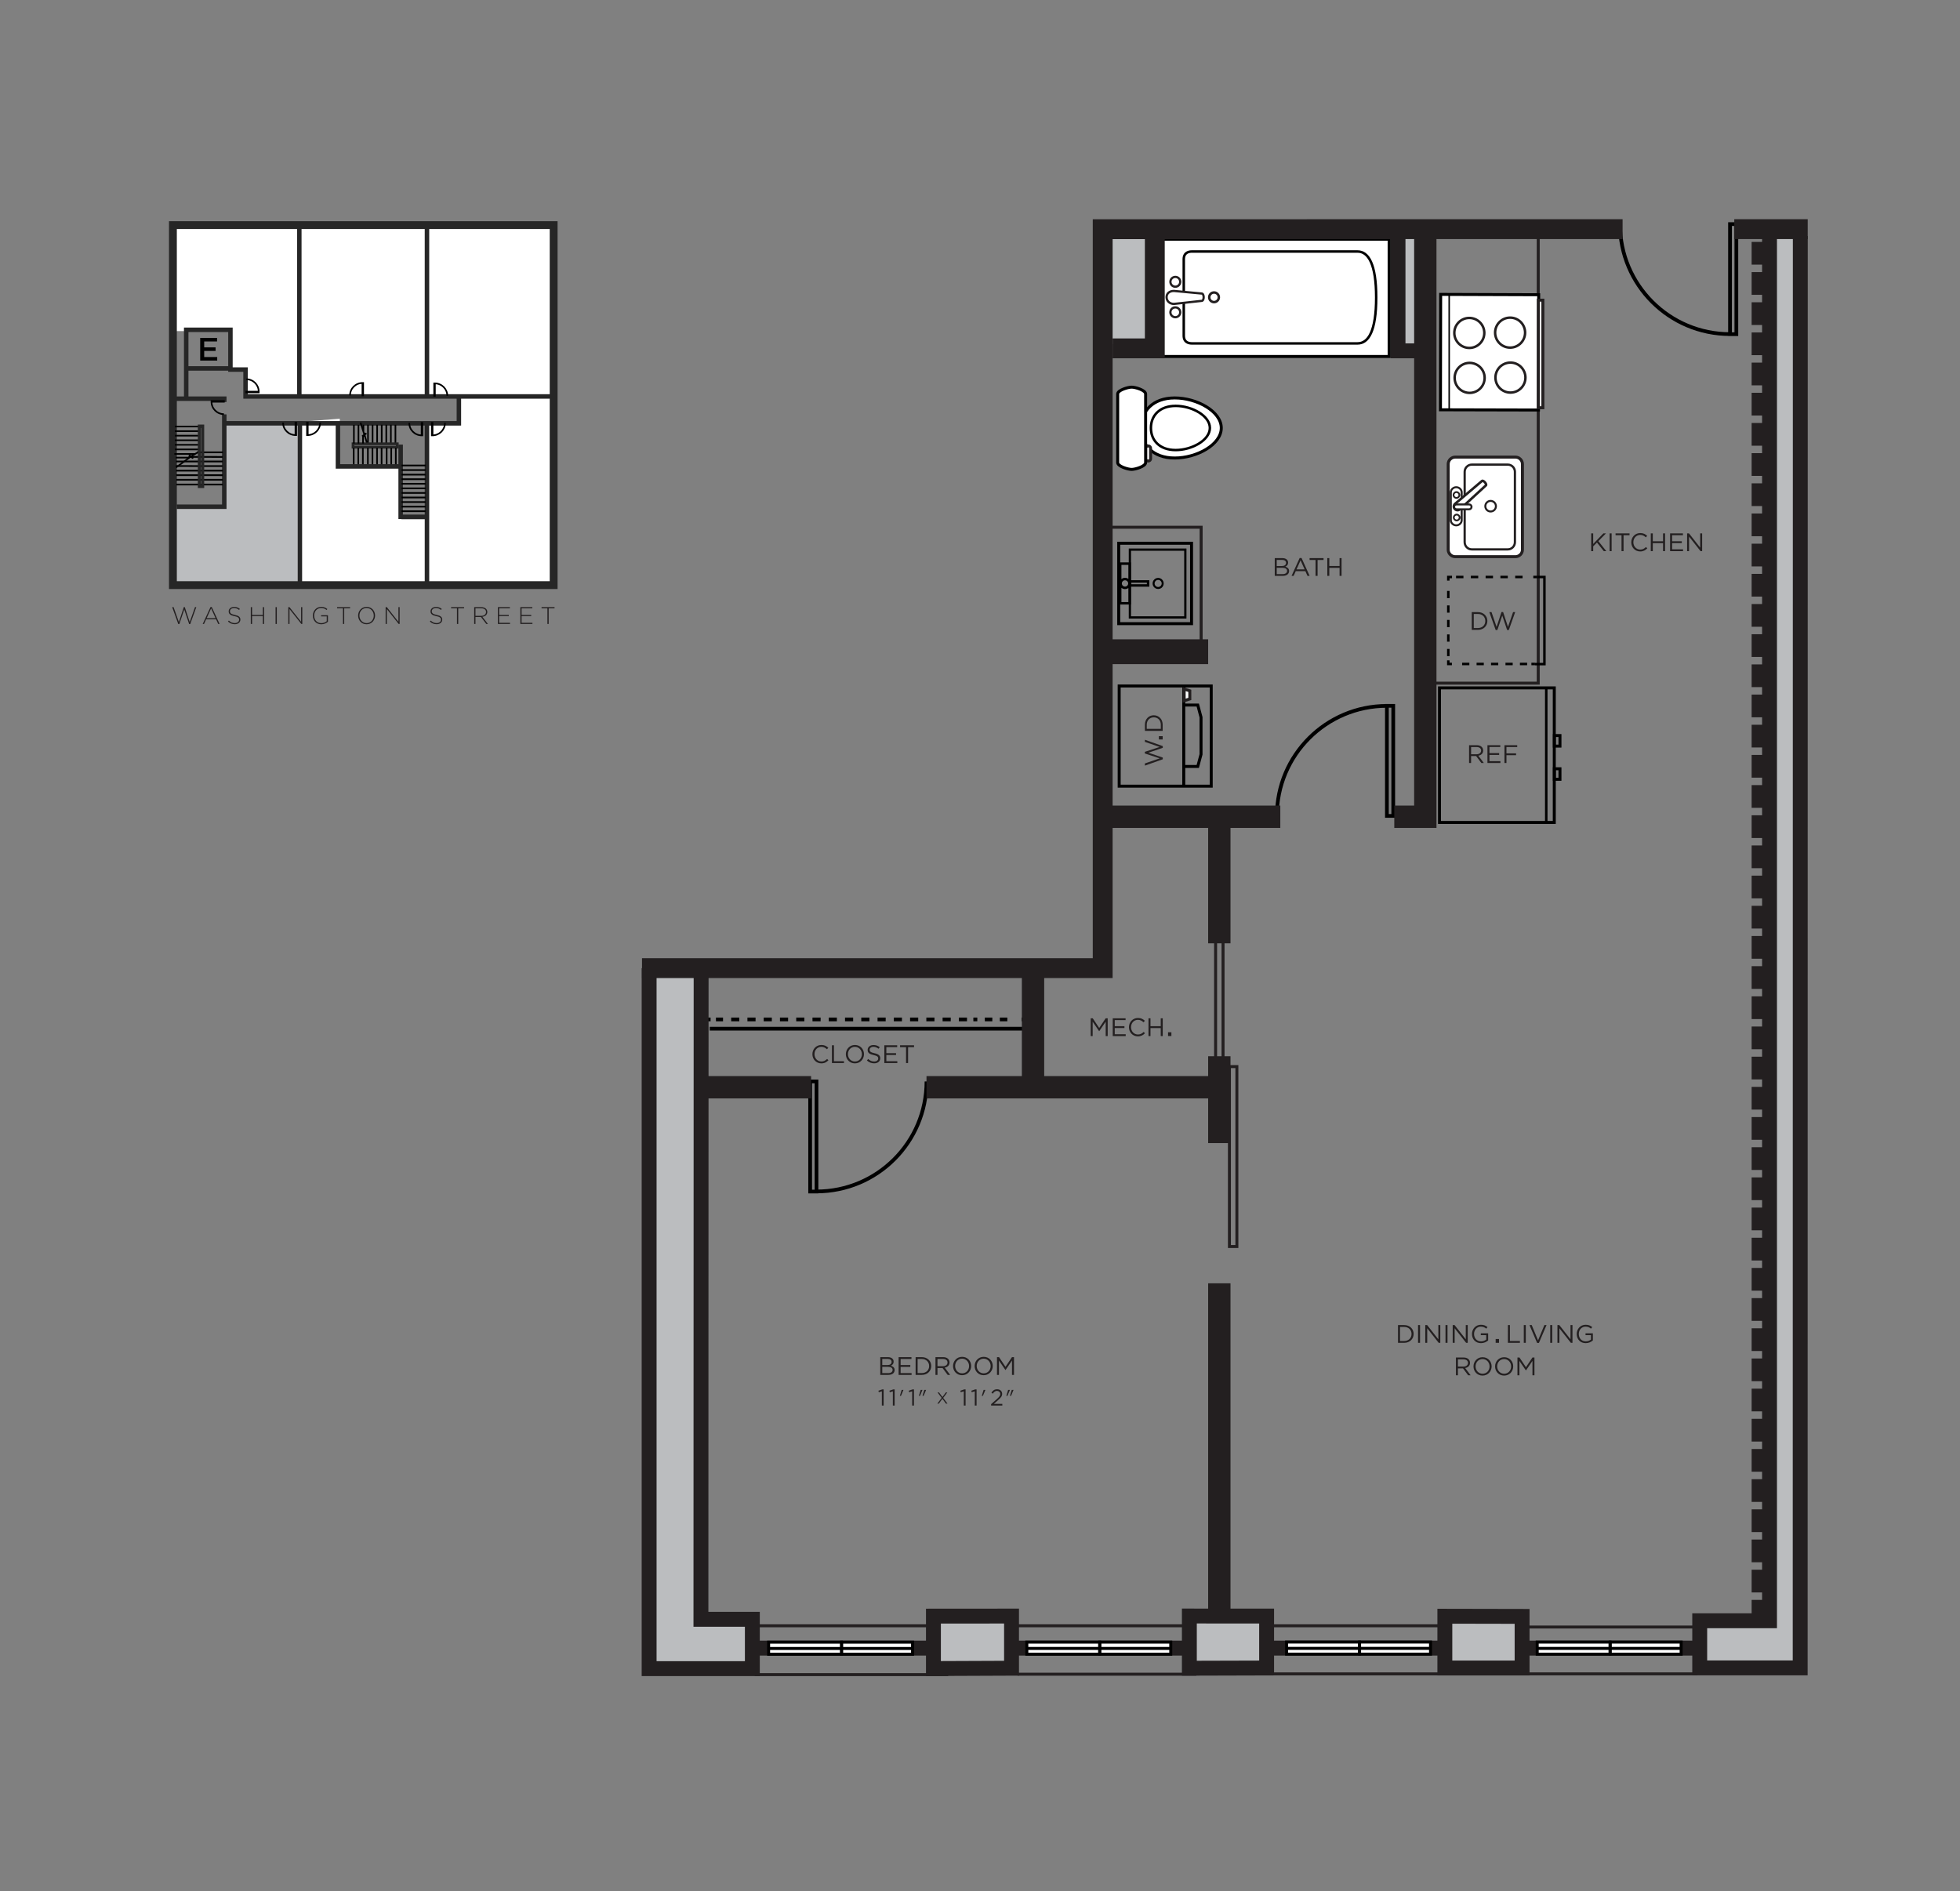 <?xml version="1.0" encoding="utf-8"?>
<!-- Generator: Adobe Illustrator 15.0.0, SVG Export Plug-In . SVG Version: 6.00 Build 0)  -->
<!DOCTYPE svg PUBLIC "-//W3C//DTD SVG 1.1//EN" "http://www.w3.org/Graphics/SVG/1.1/DTD/svg11.dtd">
<svg version="1.1" id="Layer_1" xmlns="http://www.w3.org/2000/svg" xmlns:xlink="http://www.w3.org/1999/xlink" x="0px" y="0px"
	 width="513.359px" height="495.36px" viewBox="0 0 513.359 495.36" enable-background="new 0 0 513.359 495.36"
	 xml:space="preserve">
<rect x="0" y="0" width="513.359" height="495.36" fill="#808080" stroke="none"/>
<rect x="78.797" y="59.522" fill="#FFFFFF" width="33.149" height="44.2"/>
<rect x="111.947" y="59.522" fill="#FFFFFF" width="33.15" height="44.2"/>
<polygon fill="#FFFFFF" points="144.247,111.373 144.247,103.723 120.447,103.723 120.447,111.373 111.947,111.373 111.947,153.022 
	145.097,153.022 145.097,111.373 "/>
<polygon fill="#BBBDBF" points="78.797,110.522 58.397,110.522 58.397,132.623 45.647,132.623 45.647,153.022 78.797,153.022 "/>
<polygon fill="#FFFFFF" points="77.947,110.522 77.947,153.022 111.947,153.022 111.947,136.022 105.147,136.022 105.147,122.423 
	88.998,122.423 88.998,109.673 "/>
<polygon fill="#FFFFFF" points="45.647,58.673 77.947,58.673 77.947,103.723 64.347,103.723 64.347,96.923 60.097,96.923 
	60.097,86.723 49.047,86.723 45.647,86.723 "/>
<g>
	<g>
		<defs>
			<rect id="SVGID_1_" x="-55.039" y="57.412" width="528.521" height="656.686"/>
		</defs>
		<clipPath id="SVGID_2_">
			<use xlink:href="#SVGID_1_"  overflow="visible"/>
		</clipPath>
		<polygon clip-path="url(#SVGID_2_)" fill="none" stroke="#262626" stroke-width="2.053" stroke-miterlimit="10" points="
			145.01,153.254 45.289,153.254 45.289,58.958 78.578,58.958 145.01,58.958 		"/>
	</g>
</g>
<path fill="none" stroke="#262626" stroke-width="1.173" stroke-miterlimit="10" d="M58.745,110.873h61.445v-7.332 M49.065,96.5
	h11.292 M48.771,104.42h9.974v0.879 M58.745,108.526v24.197H46.279 M45.399,104.42h3.372V86.383h11.586v10.416h3.959v7.035h81.099
	 M78.542,153.547V110.53 M111.832,153.547V110.53 M111.832,103.247V59.619 M78.396,103.247V59.619"/>
<g>
	<g>
		<defs>
			<rect id="SVGID_3_" x="-55.039" y="57.412" width="528.521" height="656.686"/>
		</defs>
		<clipPath id="SVGID_4_">
			<use xlink:href="#SVGID_3_"  overflow="visible"/>
		</clipPath>
		<path clip-path="url(#SVGID_4_)" fill="none" stroke="#000000" stroke-width="0.425" d="M55.396,105.223
			c0,1.795,1.455,3.251,3.25,3.251 M55.394,105.223h3.252v-0.188h-3.252V105.223z M110.438,114.028c-1.795,0-3.25-1.455-3.25-3.251
			 M110.626,114.03h-0.188v-3.253h0.188V114.03z M77.39,113.952c-1.796,0-3.251-1.454-3.251-3.25 M77.577,113.955h-0.188v-3.253
			h0.188V113.955z M113.292,114.025c1.795,0,3.252-1.455,3.252-3.251 M113.106,114.028h0.187v-3.253h-0.187V114.028z
			 M80.604,113.952c1.794,0,3.25-1.454,3.25-3.25 M80.416,113.955h0.188v-3.253h-0.188V113.955z M113.905,100.423
			c1.797,0,3.253,1.456,3.253,3.252 M113.719,100.421h0.187v3.253h-0.187V100.421z M94.931,100.314
			c-1.795,0-3.251,1.455-3.251,3.251 M95.118,100.312H94.93v3.253h0.188V100.312z M67.763,102.58c0-1.795-1.455-3.251-3.251-3.251
			 M67.766,102.58h-3.254v0.187h3.254V102.58z"/>
	</g>
</g>
<path fill="none" stroke="#000000" stroke-width="0.452" d="M49.354,119.671l8.957,0.004 M46.097,120.87l12.214,0.003
	 M46.078,122.067l12.205,0.009 M46.121,123.265l12.23,0.006 M46.161,124.462l12.19,0.003 M46.161,125.66l12.19,0.006
	 M46.182,126.913l12.17-0.002"/>
<path fill="none" stroke="#000000" stroke-width="0.425" d="M46.125,122.423l3.666-2.693l-0.189-0.557l0.924,0.877l-0.26-0.64
	l1.769-1.07 M45.792,111.716h6.378 M45.792,112.914h6.378 M45.792,114.111h6.378 M45.792,115.309h6.378 M45.792,116.507h6.378
	 M45.792,117.704h6.315 M45.669,118.902h5.474 M46.024,119.855h3.555"/>
<line fill="none" stroke="#000000" stroke-width="0.452" x1="51.604" y1="118.474" x2="58.366" y2="118.474"/>
<path fill="none" stroke="#000000" stroke-width="0.425" d="M94.429,110.717l0.929,2.883l0.587-0.048l-1.075,0.684l0.684-0.098
	l0.611,2.127 M103.57,111.254v4.986 M102.373,111.254v4.986 M101.175,111.254v4.986 M99.978,111.254v4.986 M98.779,111.254v4.889
	 M97.583,111.254v4.889 M96.385,111.254v4.889 M95.187,111.254v1.655"/>
<path fill="#FFFFFF" d="M92.62,116.974h11.292v-0.586H92.62V116.974z M104.206,117.267H92.327v-1.173h11.879V117.267z"/>
<path fill="none" stroke="#262626" stroke-width="0.425" d="M92.62,116.974h11.292v-0.586H92.62V116.974z M104.206,117.267H92.327
	v-1.173h11.879V117.267z"/>
<path fill="#FFFFFF" d="M52.356,127.18h0.588v-15.332h-0.588V127.18z M52.064,111.45h1.172v16.128h-1.172V111.45z"/>
<path fill="none" stroke="#262626" stroke-width="0.495" d="M52.356,127.18h0.588v-15.332h-0.588V127.18z M52.064,111.45h1.172
	v16.128h-1.172V111.45z"/>
<path fill="none" stroke="#000000" stroke-width="0.425" d="M95.085,114.236v1.931 M93.888,111.279v4.888 M92.69,111.279v4.888
	 M95.037,117.319v4.888 M93.839,117.319v4.888 M92.642,117.319v4.888 M103.668,117.294v4.987 M102.471,117.294v4.987
	 M101.273,117.294v4.987 M99.95,117.294v4.987 M98.752,117.294v4.889 M97.554,117.294v4.889 M96.357,117.294v4.889"/>
<path fill="none" stroke="#262626" stroke-width="1.173" stroke-miterlimit="10" d="M104.939,116.446v6.452 M88.514,110.873v11.292
	h16.425v13.199h6.746"/>
<path fill="none" stroke="#000000" stroke-width="0.442" d="M105.181,121.921h6.295 M105.181,123.118h6.295 M105.181,124.316h6.295
	 M105.181,125.514h6.295 M105.181,126.711h6.295 M105.181,127.909h6.295 M105.181,129.107h6.295 M105.181,130.304h6.295
	 M105.181,131.502h6.295 M105.181,132.699h6.295 M105.181,133.897h6.295"/>
<g>
	<path d="M56.848,89.43h-3.365v1.547h2.983v0.935h-2.983v1.598h3.408v0.935h-4.453v-5.949h4.411L56.848,89.43L56.848,89.43z"/>
</g>
<g>
	<g>
		<defs>
			<rect id="SVGID_5_" x="-55.039" y="57.412" width="528.521" height="656.686"/>
		</defs>
		<clipPath id="SVGID_6_">
			<use xlink:href="#SVGID_5_"  overflow="visible"/>
		</clipPath>
	</g>
	<g>
		<defs>
			<rect id="SVGID_7_" x="-55.039" y="57.412" width="528.521" height="656.686"/>
		</defs>
		<clipPath id="SVGID_8_">
			<use xlink:href="#SVGID_7_"  overflow="visible"/>
		</clipPath>
		<path clip-path="url(#SVGID_8_)" fill="#231F20" d="M445.308,143.43l-2.934-3.731h-0.49v4.655h0.512v-3.817l3.006,3.817h0.419
			v-4.655h-0.513V143.43z M440.792,139.699h-3.364v4.655h3.396v-0.479h-2.872v-1.629h2.54v-0.479h-2.54v-1.589h2.839
			L440.792,139.699L440.792,139.699z M435.585,142.259v2.095h0.525v-4.655h-0.525v2.068h-2.687v-2.068h-0.526v4.655h0.526v-2.095
			H435.585z M431.455,143.616l-0.346-0.339c-0.446,0.425-0.865,0.671-1.503,0.671c-1.023,0-1.802-0.844-1.802-1.928
			s0.771-1.915,1.802-1.915c0.632,0,1.071,0.266,1.463,0.638l0.359-0.386c-0.465-0.438-0.973-0.738-1.815-0.738
			c-1.37,0-2.354,1.084-2.354,2.414c0,1.344,0.989,2.401,2.334,2.401C430.438,144.434,430.971,144.108,431.455,143.616
			 M425.239,140.185h1.562v-0.486h-3.657v0.486h1.562v4.169h0.532L425.239,140.185L425.239,140.185z M421.589,144.354h0.523v-4.655
			h-0.523V144.354z M418.643,141.734l1.995-2.035h-0.679l-2.675,2.78v-2.78h-0.523v4.655h0.523v-1.25l0.991-1.004l1.789,2.254h0.658
			L418.643,141.734z"/>
	</g>
	<g>
		<defs>
			<rect id="SVGID_9_" x="-55.039" y="57.412" width="528.521" height="656.686"/>
		</defs>
		<clipPath id="SVGID_10_">
			<use xlink:href="#SVGID_9_"  overflow="visible"/>
		</clipPath>
		<path clip-path="url(#SVGID_10_)" fill="#231F20" d="M401.377,356.444v3.77h0.524v-4.654h-0.531l-1.695,2.541l-1.696-2.541h-0.532
			v4.654h0.514v-3.764l1.694,2.486h0.027L401.377,356.444z M395.791,357.893c0,1.064-0.76,1.916-1.822,1.916
			c-1.064,0-1.835-0.863-1.835-1.93c0-1.062,0.758-1.914,1.822-1.914C395.02,355.965,395.791,356.829,395.791,357.893
			 M396.337,357.879c0-1.289-0.951-2.398-2.368-2.398c-1.416,0-2.38,1.123-2.38,2.412c0,1.291,0.951,2.4,2.367,2.4
			C395.373,360.293,396.337,359.17,396.337,357.879 M390.139,357.893c0,1.064-0.758,1.916-1.822,1.916
			c-1.062,0-1.835-0.863-1.835-1.93c0-1.062,0.759-1.914,1.822-1.914S390.139,356.829,390.139,357.893 M390.684,357.879
			c0-1.289-0.951-2.398-2.367-2.398s-2.381,1.123-2.381,2.412c0,1.291,0.951,2.4,2.368,2.4
			C389.72,360.293,390.684,359.17,390.684,357.879 M384.486,356.969c0,0.605-0.499,0.965-1.195,0.965h-1.432v-1.891h1.438
			C384.048,356.043,384.486,356.391,384.486,356.969 M385.185,360.213l-1.43-1.9c0.73-0.133,1.264-0.586,1.264-1.363
			c0-0.838-0.659-1.391-1.683-1.391h-2.001v4.654h0.523v-1.809h1.33l1.352,1.809H385.185L385.185,360.213z"/>
	</g>
	<g>
		<defs>
			<rect id="SVGID_11_" x="-55.039" y="57.412" width="528.521" height="656.686"/>
		</defs>
		<clipPath id="SVGID_12_">
			<use xlink:href="#SVGID_11_"  overflow="visible"/>
		</clipPath>
		<path clip-path="url(#SVGID_12_)" fill="#231F20" d="M417.203,351.083v-1.855h-1.923v0.473h1.417v1.158
			c-0.318,0.26-0.812,0.465-1.344,0.465c-1.13,0-1.842-0.824-1.842-1.941c0-1.045,0.737-1.916,1.769-1.916
			c0.659,0,1.06,0.219,1.417,0.533l0.34-0.4c-0.467-0.393-0.95-0.617-1.735-0.617c-1.396,0-2.334,1.131-2.334,2.412
			c0,1.34,0.903,2.402,2.367,2.402C416.118,351.793,416.771,351.467,417.203,351.083 M411.346,350.79l-2.934-3.73h-0.491v4.654
			h0.512v-3.814l3.006,3.814h0.419v-4.654h-0.512V350.79z M406.031,351.713h0.525v-4.654h-0.525V351.713z M402.84,351.069
			l-1.656-4.012h-0.585l2.002,4.689h0.465l2.002-4.689h-0.563L402.84,351.069z M399.109,351.713h0.525v-4.654h-0.525V351.713z
			 M394.946,351.713h3.146v-0.482h-2.62v-4.172h-0.525L394.946,351.713L394.946,351.713z M392.616,350.717h-0.874v0.996h0.874
			V350.717z M389.772,351.083v-1.855h-1.921v0.473h1.416v1.158c-0.319,0.26-0.811,0.465-1.343,0.465
			c-1.131,0-1.842-0.824-1.842-1.941c0-1.045,0.736-1.916,1.769-1.916c0.658,0,1.058,0.219,1.416,0.533l0.339-0.4
			c-0.465-0.393-0.951-0.617-1.734-0.617c-1.396,0-2.334,1.131-2.334,2.412c0,1.34,0.903,2.402,2.366,2.402
			C388.688,351.793,389.341,351.467,389.772,351.083 M383.915,350.79l-2.935-3.73h-0.492v4.654h0.514v-3.814l3.006,3.814h0.419
			v-4.654h-0.512V350.79L383.915,350.79z M378.602,351.713h0.525v-4.654h-0.525V351.713z M376.726,350.79l-2.932-3.73h-0.492v4.654
			h0.512v-3.814l3.005,3.814h0.419v-4.654h-0.512V350.79z M371.413,351.713h0.523v-4.654h-0.523V351.713z M369.711,349.393
			c0,1.037-0.752,1.838-1.931,1.838h-1.09v-3.686h1.09C368.959,347.545,369.711,348.356,369.711,349.393 M370.256,349.379
			c0-1.314-1.012-2.32-2.476-2.32h-1.614v4.654h1.614C369.244,351.713,370.256,350.698,370.256,349.379"/>
	</g>
	<g>
		<defs>
			<rect id="SVGID_13_" x="-55.039" y="57.412" width="528.521" height="656.686"/>
		</defs>
		<clipPath id="SVGID_14_">
			<use xlink:href="#SVGID_13_"  overflow="visible"/>
		</clipPath>
		<path clip-path="url(#SVGID_14_)" fill="#231F20" d="M265.464,364.042h-0.468l-0.476,1.547h0.296L265.464,364.042z
			 M264.519,364.042h-0.47l-0.471,1.547h0.293L264.519,364.042z M261.141,364.305c0.456,0,0.847,0.312,0.847,0.805
			c0,0.42-0.233,0.744-0.876,1.32l-1.523,1.344v0.365h2.935v-0.432h-2.227l1.122-0.996c0.737-0.643,1.062-1.02,1.062-1.639
			c0-0.689-0.54-1.193-1.303-1.193c-0.737,0-1.134,0.33-1.512,0.895l0.348,0.252C260.35,364.557,260.661,364.305,261.141,364.305
			 M258.093,364.042h-0.469l-0.473,1.547h0.293L258.093,364.042z M254.408,364.264l0.113,0.385l0.792-0.246v3.736h0.469v-4.229
			h-0.349L254.408,364.264z M251.528,364.264l0.114,0.385l0.792-0.246v3.736h0.468v-4.229h-0.349L251.528,364.264z M248.167,367.639
			l-1.129-1.504l1.087-1.436h-0.387l-0.896,1.201l-0.902-1.201h-0.391l1.088,1.439l-1.13,1.5h0.382l0.941-1.266l0.94,1.266H248.167
			L248.167,367.639z M242.561,364.042h-0.47l-0.475,1.547h0.296L242.561,364.042z M241.613,364.042h-0.468l-0.473,1.547h0.293
			L241.613,364.042z M238.008,364.264l0.114,0.385l0.792-0.246v3.736h0.468v-4.229h-0.348L238.008,364.264z M236.634,364.042h-0.468
			l-0.473,1.547h0.293L236.634,364.042z M232.95,364.264l0.113,0.385l0.792-0.246v3.736h0.469v-4.229h-0.349L232.95,364.264z
			 M230.07,364.264l0.114,0.385l0.792-0.246v3.736h0.468v-4.229h-0.349L230.07,364.264z"/>
	</g>
	<g>
		<defs>
			<rect id="SVGID_15_" x="-55.039" y="57.412" width="528.521" height="656.686"/>
		</defs>
		<clipPath id="SVGID_16_">
			<use xlink:href="#SVGID_15_"  overflow="visible"/>
		</clipPath>
		<path clip-path="url(#SVGID_16_)" fill="#231F20" d="M265.061,356.344v3.771h0.524v-4.656h-0.532L263.358,358l-1.694-2.541h-0.532
			v4.656h0.513v-3.766l1.695,2.486h0.025L265.061,356.344z M259.475,357.793c0,1.064-0.759,1.914-1.822,1.914
			s-1.836-0.863-1.836-1.928s0.76-1.914,1.822-1.914C258.703,355.866,259.475,356.729,259.475,357.793 M260.02,357.78
			c0-1.289-0.951-2.4-2.367-2.4c-1.417,0-2.381,1.123-2.381,2.414c0,1.289,0.95,2.4,2.367,2.4
			C259.055,360.194,260.02,359.071,260.02,357.78 M253.822,357.793c0,1.064-0.758,1.914-1.821,1.914s-1.836-0.863-1.836-1.928
			s0.758-1.914,1.821-1.914C253.05,355.866,253.822,356.729,253.822,357.793 M254.367,357.78c0-1.289-0.951-2.4-2.367-2.4
			c-1.417,0-2.381,1.123-2.381,2.414c0,1.289,0.95,2.4,2.366,2.4C253.403,360.194,254.367,359.071,254.367,357.78 M248.169,356.87
			c0,0.604-0.499,0.963-1.197,0.963h-1.43v-1.889h1.438C247.73,355.944,248.169,356.29,248.169,356.87 M248.867,360.114l-1.43-1.902
			c0.73-0.133,1.264-0.584,1.264-1.361c0-0.838-0.658-1.391-1.683-1.391h-2.002v4.654h0.524v-1.809h1.331l1.349,1.809H248.867z
			 M243.361,357.793c0,1.037-0.751,1.836-1.928,1.836h-1.092v-3.686h1.092C242.61,355.944,243.361,356.756,243.361,357.793
			 M243.907,357.78c0-1.316-1.012-2.32-2.475-2.32h-1.616v4.654h1.616C242.896,360.114,243.907,359.098,243.907,357.78
			 M238.727,355.459h-3.365v4.654h3.398v-0.479h-2.873v-1.631h2.54v-0.479h-2.54v-1.588h2.84V355.459L238.727,355.459z
			 M232.643,359.643h-1.562v-1.645h1.47c0.812,0,1.237,0.293,1.237,0.807C233.786,359.329,233.347,359.643,232.643,359.643
			 M232.456,357.534h-1.377v-1.604h1.416c0.665,0,1.03,0.301,1.03,0.766C233.526,357.249,233.087,357.534,232.456,357.534
			 M232.542,355.459h-1.981v4.654h2.067c1.019,0,1.689-0.473,1.689-1.277c0-0.645-0.445-0.963-0.998-1.129
			c0.366-0.16,0.738-0.473,0.738-1.084C234.059,355.911,233.46,355.459,232.542,355.459"/>
	</g>
	<g>
		<defs>
			<rect id="SVGID_17_" x="-55.039" y="57.412" width="528.521" height="656.686"/>
		</defs>
		<clipPath id="SVGID_18_">
			<use xlink:href="#SVGID_17_"  overflow="visible"/>
		</clipPath>
		<path clip-path="url(#SVGID_18_)" fill="#231F20" d="M350.857,148.739v2.095h0.524v-4.655h-0.524v2.068h-2.688v-2.068h-0.524
			v4.655h0.524v-2.095H350.857z M345.098,146.664h1.563v-0.485h-3.658v0.485h1.562v4.17h0.531L345.098,146.664L345.098,146.664z
			 M341.701,149.132h-2.122l1.063-2.374L341.701,149.132z M340.896,146.146h-0.492l-2.122,4.688h0.539l0.553-1.23h2.533l0.546,1.23
			h0.564L340.896,146.146z M335.962,150.362H334.4v-1.643h1.471c0.811,0,1.236,0.293,1.236,0.805
			C337.106,150.049,336.667,150.362,335.962,150.362 M335.776,148.254h-1.377v-1.603h1.416c0.665,0,1.03,0.299,1.03,0.765
			C336.846,147.968,336.407,148.254,335.776,148.254 M335.862,146.179h-1.981v4.655h2.067c1.019,0,1.689-0.472,1.689-1.277
			c0-0.645-0.445-0.964-0.997-1.13c0.365-0.16,0.737-0.472,0.737-1.084C337.378,146.631,336.78,146.179,335.862,146.179"/>
	</g>
	<g>
		<defs>
			<rect id="SVGID_19_" x="-55.039" y="57.412" width="528.521" height="656.686"/>
		</defs>
		<clipPath id="SVGID_20_">
			<use xlink:href="#SVGID_19_"  overflow="visible"/>
		</clipPath>
		<path clip-path="url(#SVGID_20_)" fill="#231F20" d="M302.203,187.886c1.038,0,1.836,0.752,1.836,1.929v1.091h-3.685v-1.091
			C300.355,188.638,301.166,187.886,302.203,187.886 M302.19,187.341c-1.316,0-2.32,1.011-2.32,2.474v1.616h4.654v-1.616
			C304.524,188.352,303.507,187.341,302.19,187.341 M304.524,192.811h-0.997v0.874h0.997V192.811z M303.746,198.627l-3.877,1.33
			v0.572l4.688-1.663v-0.439l-3.776-1.283l3.776-1.277v-0.445l-4.688-1.663v0.552l3.877,1.33l-3.891,1.277v0.432L303.746,198.627z"
			/>
	</g>
	<g>
		<defs>
			<rect id="SVGID_21_" x="-55.039" y="57.412" width="528.521" height="656.686"/>
		</defs>
		<clipPath id="SVGID_22_">
			<use xlink:href="#SVGID_21_"  overflow="visible"/>
		</clipPath>
		<path clip-path="url(#SVGID_22_)" fill="#231F20" d="M397.389,195.179h-3.345v4.655h0.523v-2.028h2.521v-0.479h-2.521v-1.662h2.82
			L397.389,195.179L397.389,195.179z M392.953,195.179h-3.364v4.655h3.396v-0.479h-2.873v-1.629h2.54v-0.479h-2.54v-1.589h2.841
			V195.179z M387.933,196.589c0,0.605-0.499,0.964-1.197,0.964h-1.43v-1.888h1.438C387.494,195.665,387.933,196.01,387.933,196.589
			 M388.631,199.834l-1.43-1.902c0.73-0.133,1.264-0.585,1.264-1.363c0-0.838-0.659-1.39-1.684-1.39h-2.002v4.655h0.525v-1.809h1.33
			l1.35,1.809H388.631z"/>
	</g>
	<g>
		<defs>
			<rect id="SVGID_23_" x="-55.039" y="57.412" width="528.521" height="656.686"/>
		</defs>
		<clipPath id="SVGID_24_">
			<use xlink:href="#SVGID_23_"  overflow="visible"/>
		</clipPath>
		<path clip-path="url(#SVGID_24_)" fill="#231F20" d="M391.985,164.2l-1.33-3.877h-0.571l1.662,4.688h0.438l1.283-3.777
			l1.276,3.777h0.445l1.662-4.688H396.3l-1.329,3.877l-1.276-3.89h-0.433L391.985,164.2z M389.025,162.657
			c0,1.038-0.752,1.836-1.929,1.836h-1.091v-3.684h1.091C388.273,160.809,389.025,161.62,389.025,162.657 M389.57,162.644
			c0-1.317-1.011-2.321-2.474-2.321h-1.616v4.655h1.616C388.56,164.978,389.57,163.96,389.57,162.644"/>
	</g>
	<g>
		<defs>
			<rect id="SVGID_25_" x="-55.039" y="57.412" width="528.521" height="656.686"/>
		</defs>
		<clipPath id="SVGID_26_">
			<use xlink:href="#SVGID_25_"  overflow="visible"/>
		</clipPath>
		<path clip-path="url(#SVGID_26_)" fill="#231F20" d="M237.843,274.265h1.562v-0.485h-3.657v0.485h1.562v4.169h0.532
			L237.843,274.265L237.843,274.265z M234.99,273.779h-3.365v4.654h3.398v-0.479h-2.873v-1.629h2.54v-0.479h-2.54v-1.59h2.84
			V273.779z M227.775,274.943c0-0.427,0.387-0.758,0.99-0.758c0.479,0,0.911,0.151,1.344,0.505l0.307-0.404
			c-0.473-0.379-0.957-0.572-1.637-0.572c-0.885,0-1.528,0.531-1.528,1.275c0,0.771,0.492,1.118,1.562,1.35
			c0.978,0.207,1.21,0.453,1.21,0.894c0,0.472-0.412,0.798-1.038,0.798c-0.646,0-1.109-0.221-1.597-0.658l-0.324,0.385
			c0.559,0.5,1.162,0.746,1.9,0.746c0.925,0,1.59-0.52,1.59-1.324c0-0.719-0.479-1.098-1.516-1.322
			C228.015,275.635,227.775,275.388,227.775,274.943 M225.746,276.113c0,1.063-0.759,1.916-1.822,1.916s-1.835-0.864-1.835-1.93
			c0-1.063,0.758-1.914,1.822-1.914C224.975,274.186,225.746,275.049,225.746,276.113 M226.292,276.1c0-1.289-0.951-2.4-2.368-2.4
			c-1.416,0-2.381,1.125-2.381,2.414c0,1.29,0.951,2.4,2.368,2.4C225.327,278.514,226.292,277.39,226.292,276.1 M217.9,278.434
			h3.146v-0.484h-2.62v-4.17H217.9V278.434z M216.982,277.696l-0.347-0.339c-0.444,0.425-0.863,0.672-1.503,0.672
			c-1.023,0-1.802-0.846-1.802-1.93s0.771-1.914,1.802-1.914c0.632,0,1.071,0.267,1.463,0.638l0.359-0.385
			c-0.466-0.439-0.971-0.738-1.815-0.738c-1.37,0-2.354,1.084-2.354,2.413c0,1.345,0.99,2.4,2.334,2.4
			C215.965,278.514,216.497,278.188,216.982,277.696"/>
	</g>
	<g>
		<defs>
			<rect id="SVGID_27_" x="-55.039" y="57.412" width="528.521" height="656.686"/>
		</defs>
		<clipPath id="SVGID_28_">
			<use xlink:href="#SVGID_27_"  overflow="visible"/>
		</clipPath>
		<path clip-path="url(#SVGID_28_)" fill="#231F20" d="M306.809,270.366h-0.874v0.995h0.874V270.366z M304.02,269.268v2.095h0.524
			v-4.653h-0.524v2.066h-2.688v-2.066h-0.524v4.653h0.524v-2.095H304.02z M299.89,270.624l-0.346-0.338
			c-0.445,0.426-0.864,0.672-1.503,0.672c-1.023,0-1.803-0.847-1.803-1.931s0.771-1.915,1.803-1.915
			c0.631,0,1.069,0.268,1.463,0.641l0.358-0.387c-0.466-0.438-0.971-0.738-1.815-0.738c-1.37,0-2.354,1.084-2.354,2.414
			c0,1.344,0.991,2.399,2.334,2.399C298.872,271.441,299.404,271.116,299.89,270.624 M294.81,266.708h-3.365v4.654h3.397v-0.479
			h-2.873v-1.629h2.541v-0.479h-2.541v-1.59h2.841V266.708L294.81,266.708z M289.603,267.592v3.771h0.524v-4.653h-0.531
			l-1.695,2.539l-1.695-2.539h-0.532v4.653h0.513v-3.764l1.695,2.487h0.025L289.603,267.592z"/>
	</g>
</g>
<polygon fill="#BBBDBF" points="171.161,253.784 171.161,437.516 197.595,436.651 197.595,423.217 183.295,423.217 183.295,254.217 
	"/>
<rect x="304.438" y="62.656" fill="#FFFFFF" width="59.401" height="30.713"/>
<rect x="304.438" y="62.656" fill="none" stroke="#000000" stroke-width="0.78" width="59.401" height="30.713"/>
<g>
	<g>
		<defs>
			<rect id="SVGID_29_" x="-55.039" y="57.412" width="528.521" height="656.686"/>
		</defs>
		<clipPath id="SVGID_30_">
			<use xlink:href="#SVGID_29_"  overflow="visible"/>
		</clipPath>
		<circle clip-path="url(#SVGID_30_)" fill="none" stroke="#231F20" stroke-width="0.65" cx="317.977" cy="77.867" r="1.26"/>
	</g>
	<g>
		<defs>
			<rect id="SVGID_31_" x="-55.039" y="57.412" width="528.521" height="656.686"/>
		</defs>
		<clipPath id="SVGID_32_">
			<use xlink:href="#SVGID_31_"  overflow="visible"/>
		</clipPath>
		<path clip-path="url(#SVGID_32_)" fill="none" stroke="#000000" stroke-width="0.65" d="M360.448,77.919
			c0,8.803-2.03,12.025-4.878,12.025h-43.389c-0.695,0-2.133-0.188-2.133-2.029v-9.996v-0.02v-9.997c0-1.84,1.438-2.028,2.133-2.028
			h43.36l0.027,0.002C358.417,65.876,360.448,69.172,360.448,77.919z"/>
	</g>
	<g>
		<defs>
			<rect id="SVGID_33_" x="-55.039" y="57.412" width="528.521" height="656.686"/>
		</defs>
		<clipPath id="SVGID_34_">
			<use xlink:href="#SVGID_33_"  overflow="visible"/>
		</clipPath>
		<path clip-path="url(#SVGID_34_)" fill="none" stroke="#231F20" stroke-width="0.585" d="M307.84,72.524
			c0.713-0.008,1.285,0.579,1.285,1.287c0,0.706-0.572,1.288-1.285,1.288c-0.708,0-1.294-0.582-1.285-1.288
			C306.546,73.101,307.132,72.524,307.84,72.524z M307.84,80.509c0.713-0.003,1.285,0.573,1.285,1.294
			c0,0.698-0.572,1.277-1.285,1.282c-0.708-0.005-1.294-0.584-1.294-1.282C306.546,81.082,307.124,80.506,307.84,80.509z"/>
	</g>
	<g>
		<defs>
			<rect id="SVGID_35_" x="-55.039" y="57.412" width="528.521" height="656.686"/>
		</defs>
		<clipPath id="SVGID_36_">
			<use xlink:href="#SVGID_35_"  overflow="visible"/>
		</clipPath>
		<path clip-path="url(#SVGID_36_)" fill="#FFFFFF" d="M307.459,79.601c-1.057,0-1.909-0.713-1.912-1.77
			c0.003-1.053,0.855-1.63,1.912-1.63l7.27,0.678c0.714,0,0.714,1.927,0,1.927L307.459,79.601z"/>
	</g>
	<g>
		<defs>
			<rect id="SVGID_37_" x="-55.039" y="57.412" width="528.521" height="656.686"/>
		</defs>
		<clipPath id="SVGID_38_">
			<use xlink:href="#SVGID_37_"  overflow="visible"/>
		</clipPath>
		<path clip-path="url(#SVGID_38_)" fill="none" stroke="#231F20" stroke-width="0.585" d="M307.459,79.601
			c-1.057,0-1.909-0.713-1.912-1.77c0.003-1.053,0.855-1.63,1.912-1.63l7.27,0.678c0.714,0,0.714,1.927,0,1.927L307.459,79.601z"/>
	</g>
</g>
<path fill="none" stroke="#000000" stroke-width="0.78" d="M310.048,179.473v26.434 M310.048,200.748h3.668l0.855-3.169v-9.71
	l-0.855-3.209h-3.668 M293.133,205.907h24.108v-26.244h-24.108V205.907z"/>
<polygon fill="#FFFFFF" points="311.63,180.94 311.635,183.06 310.156,183.525 310.15,180.473 "/>
<polygon fill="none" stroke="#231F20" stroke-width="0.78" points="311.63,180.94 311.635,183.06 310.156,183.525 310.15,180.473 
	"/>
<g>
	<g>
		<defs>
			<rect id="SVGID_39_" x="-55.039" y="57.412" width="528.521" height="656.686"/>
		</defs>
		<clipPath id="SVGID_40_">
			<use xlink:href="#SVGID_39_"  overflow="visible"/>
		</clipPath>
		<path clip-path="url(#SVGID_40_)" fill="none" stroke="#000000" stroke-width="0.975" d="M453.122,87.508
			c-15.915,0-28.818-12.901-28.818-28.818 M454.782,87.525h-1.661V58.689h1.661V87.525z M213.852,312.065
			c15.914,0,28.817-12.902,28.817-28.818 M212.192,312.083h1.66v-28.836h-1.66V312.083z M363.254,184.885
			c-15.914,0-28.817,12.902-28.817,28.818 M364.914,184.868h-1.66v28.835h1.66V184.868z"/>
	</g>
	<g>
		<defs>
			<rect id="SVGID_41_" x="-55.039" y="57.412" width="528.521" height="656.686"/>
		</defs>
		<clipPath id="SVGID_42_">
			<use xlink:href="#SVGID_41_"  overflow="visible"/>
		</clipPath>
		<path clip-path="url(#SVGID_42_)" fill="#FFFFFF" d="M307.686,104.227c5.801,0,12.189,3.524,12.189,7.869
			c0,4.344-6.39,7.866-12.189,7.866c-5.802,0-8.821-3.522-8.821-7.866C298.864,107.751,301.884,104.227,307.686,104.227"/>
	</g>
	<g>
		<defs>
			<rect id="SVGID_43_" x="-55.039" y="57.412" width="528.521" height="656.686"/>
		</defs>
		<clipPath id="SVGID_44_">
			<use xlink:href="#SVGID_43_"  overflow="visible"/>
		</clipPath>
		<path clip-path="url(#SVGID_44_)" fill="none" stroke="#000000" stroke-width="0.78" d="M307.686,104.227
			c5.801,0,12.189,3.524,12.189,7.869c0,4.344-6.39,7.866-12.189,7.866c-5.802,0-8.821-3.522-8.821-7.866
			C298.864,107.751,301.884,104.227,307.686,104.227z"/>
	</g>
	<g>
		<defs>
			<rect id="SVGID_45_" x="-55.039" y="57.412" width="528.521" height="656.686"/>
		</defs>
		<clipPath id="SVGID_46_">
			<use xlink:href="#SVGID_45_"  overflow="visible"/>
		</clipPath>
		<path clip-path="url(#SVGID_46_)" fill="#FFFFFF" d="M300.767,116.806c0.324,0,0.591,0.265,0.591,0.59v2.755
			c0,0.325-0.267,0.591-0.591,0.591h-0.101c-0.325,0-0.591-0.266-0.591-0.591v-2.755c0-0.325,0.266-0.59,0.591-0.59H300.767z"/>
	</g>
	<g>
		<defs>
			<rect id="SVGID_47_" x="-55.039" y="57.412" width="528.521" height="656.686"/>
		</defs>
		<clipPath id="SVGID_48_">
			<use xlink:href="#SVGID_47_"  overflow="visible"/>
		</clipPath>
		<path clip-path="url(#SVGID_48_)" fill="none" stroke="#231F20" stroke-width="0.78" d="M300.767,116.806
			c0.324,0,0.591,0.265,0.591,0.59v2.755c0,0.325-0.267,0.591-0.591,0.591h-0.101c-0.325,0-0.591-0.266-0.591-0.591v-2.755
			c0-0.325,0.266-0.59,0.591-0.59H300.767z"/>
	</g>
	<g>
		<defs>
			<rect id="SVGID_49_" x="-55.039" y="57.412" width="528.521" height="656.686"/>
		</defs>
		<clipPath id="SVGID_50_">
			<use xlink:href="#SVGID_49_"  overflow="visible"/>
		</clipPath>
		<path clip-path="url(#SVGID_50_)" fill="#FFFFFF" d="M300.06,121.158c0,0.985-2.674,1.787-3.661,1.787s-3.662-0.802-3.662-1.787
			v-17.971c0-0.988,2.675-1.788,3.662-1.788s3.659,0.8,3.659,1.788L300.06,121.158z"/>
	</g>
	<g>
		<defs>
			<rect id="SVGID_51_" x="-55.039" y="57.412" width="528.521" height="656.686"/>
		</defs>
		<clipPath id="SVGID_52_">
			<use xlink:href="#SVGID_51_"  overflow="visible"/>
		</clipPath>
		<path clip-path="url(#SVGID_52_)" fill="none" stroke="#000000" stroke-width="0.78" d="M300.06,121.158
			c0,0.985-2.674,1.787-3.661,1.787s-3.662-0.802-3.662-1.787v-17.971c0-0.988,2.675-1.788,3.662-1.788s3.659,0.8,3.659,1.788
			L300.06,121.158z"/>
	</g>
	<g>
		<defs>
			<rect id="SVGID_53_" x="-55.039" y="57.412" width="528.521" height="656.686"/>
		</defs>
		<clipPath id="SVGID_54_">
			<use xlink:href="#SVGID_53_"  overflow="visible"/>
		</clipPath>
		<path clip-path="url(#SVGID_54_)" fill="#FFFFFF" d="M307.928,106.312c4.264,0,8.961,2.59,8.961,5.784
			c0,3.193-4.697,5.781-8.961,5.781c-4.263,0-6.481-2.588-6.481-5.781C301.446,108.902,303.665,106.312,307.928,106.312"/>
	</g>
	<g>
		<defs>
			<rect id="SVGID_55_" x="-55.039" y="57.412" width="528.521" height="656.686"/>
		</defs>
		<clipPath id="SVGID_56_">
			<use xlink:href="#SVGID_55_"  overflow="visible"/>
		</clipPath>
		<path clip-path="url(#SVGID_56_)" fill="none" stroke="#000000" stroke-width="0.65" d="M307.928,106.312
			c4.264,0,8.961,2.59,8.961,5.784c0,3.193-4.697,5.781-8.961,5.781c-4.263,0-6.481-2.588-6.481-5.781
			C301.446,108.902,303.665,106.312,307.928,106.312z"/>
	</g>
</g>
<path fill="none" stroke="#231F20" stroke-width="0.78" d="M373.965,178.931h28.925V61.822 M290.549,138.089h24.05v31.417"/>
<polygon fill="#FFFFFF" points="403.012,77.196 377.334,77.107 377.28,107.332 402.952,107.394 "/>
<polygon fill="none" stroke="#000000" stroke-width="0.78" points="403.012,77.196 377.334,77.107 377.28,107.332 402.952,107.394 
	"/>
<line fill="none" stroke="#000000" stroke-width="0.39" x1="379.568" y1="107.551" x2="379.568" y2="77.287"/>
<g>
	<g>
		<defs>
			<rect id="SVGID_57_" x="-55.039" y="57.412" width="528.521" height="656.686"/>
		</defs>
		<clipPath id="SVGID_58_">
			<use xlink:href="#SVGID_57_"  overflow="visible"/>
		</clipPath>
		<path clip-path="url(#SVGID_58_)" fill="#FFFFFF" d="M388.854,98.946c-0.015-2.171-1.793-3.914-3.958-3.899
			c-2.174,0.017-3.918,1.787-3.898,3.957c0.015,2.169,1.787,3.916,3.955,3.899C387.117,102.887,388.869,101.114,388.854,98.946"/>
	</g>
	<g>
		<defs>
			<rect id="SVGID_59_" x="-55.039" y="57.412" width="528.521" height="656.686"/>
		</defs>
		<clipPath id="SVGID_60_">
			<use xlink:href="#SVGID_59_"  overflow="visible"/>
		</clipPath>
		<path clip-path="url(#SVGID_60_)" fill="none" stroke="#231F20" stroke-width="0.65" d="M388.854,98.946
			c-0.015-2.171-1.793-3.914-3.958-3.899c-2.174,0.017-3.918,1.787-3.898,3.957c0.015,2.169,1.787,3.916,3.955,3.899
			C387.117,102.887,388.869,101.114,388.854,98.946z"/>
	</g>
	<g>
		<defs>
			<rect id="SVGID_61_" x="-55.039" y="57.412" width="528.521" height="656.686"/>
		</defs>
		<clipPath id="SVGID_62_">
			<use xlink:href="#SVGID_61_"  overflow="visible"/>
		</clipPath>
		<path clip-path="url(#SVGID_62_)" fill="#FFFFFF" d="M388.768,87.171c-0.019-2.17-1.795-3.913-3.961-3.897
			c-2.171,0.016-3.915,1.786-3.896,3.954c0.016,2.167,1.786,3.918,3.956,3.903C387.03,91.115,388.782,89.338,388.768,87.171"/>
	</g>
	<g>
		<defs>
			<rect id="SVGID_63_" x="-55.039" y="57.412" width="528.521" height="656.686"/>
		</defs>
		<clipPath id="SVGID_64_">
			<use xlink:href="#SVGID_63_"  overflow="visible"/>
		</clipPath>
		<path clip-path="url(#SVGID_64_)" fill="none" stroke="#231F20" stroke-width="0.65" d="M388.768,87.171
			c-0.019-2.17-1.795-3.913-3.961-3.897c-2.171,0.016-3.915,1.786-3.896,3.954c0.016,2.167,1.786,3.918,3.956,3.903
			C387.03,91.115,388.782,89.338,388.768,87.171z"/>
	</g>
	<g>
		<defs>
			<rect id="SVGID_65_" x="-55.039" y="57.412" width="528.521" height="656.686"/>
		</defs>
		<clipPath id="SVGID_66_">
			<use xlink:href="#SVGID_65_"  overflow="visible"/>
		</clipPath>
		<path clip-path="url(#SVGID_66_)" fill="#FFFFFF" d="M399.54,98.867c-0.019-2.171-1.787-3.915-3.952-3.897
			c-2.174,0.013-3.921,1.786-3.903,3.954c0.017,2.17,1.785,3.917,3.961,3.9C397.813,102.809,399.556,101.035,399.54,98.867"/>
	</g>
	<g>
		<defs>
			<rect id="SVGID_67_" x="-55.039" y="57.412" width="528.521" height="656.686"/>
		</defs>
		<clipPath id="SVGID_68_">
			<use xlink:href="#SVGID_67_"  overflow="visible"/>
		</clipPath>
		<path clip-path="url(#SVGID_68_)" fill="none" stroke="#231F20" stroke-width="0.65" d="M399.54,98.867
			c-0.019-2.171-1.787-3.915-3.952-3.897c-2.174,0.013-3.921,1.786-3.903,3.954c0.017,2.17,1.785,3.917,3.961,3.9
			C397.813,102.809,399.556,101.035,399.54,98.867z"/>
	</g>
	<g>
		<defs>
			<rect id="SVGID_69_" x="-55.039" y="57.412" width="528.521" height="656.686"/>
		</defs>
		<clipPath id="SVGID_70_">
			<use xlink:href="#SVGID_69_"  overflow="visible"/>
		</clipPath>
		<path clip-path="url(#SVGID_70_)" fill="#FFFFFF" d="M399.451,87.092c-0.016-2.17-1.781-3.914-3.95-3.896
			c-2.176,0.016-3.92,1.785-3.902,3.953c0.016,2.168,1.787,3.918,3.961,3.9C397.725,91.034,399.47,89.259,399.451,87.092"/>
	</g>
	<g>
		<defs>
			<rect id="SVGID_71_" x="-55.039" y="57.412" width="528.521" height="656.686"/>
		</defs>
		<clipPath id="SVGID_72_">
			<use xlink:href="#SVGID_71_"  overflow="visible"/>
		</clipPath>
		<path clip-path="url(#SVGID_72_)" fill="none" stroke="#231F20" stroke-width="0.65" d="M399.451,87.092
			c-0.016-2.17-1.781-3.914-3.95-3.896c-2.176,0.016-3.92,1.785-3.902,3.953c0.016,2.168,1.787,3.918,3.961,3.9
			C397.725,91.034,399.47,89.259,399.451,87.092z"/>
	</g>
</g>
<rect x="402.914" y="78.62" fill="#FFFFFF" width="1.19" height="28.167"/>
<rect x="402.914" y="78.62" fill="none" stroke="#231F20" stroke-width="0.78" width="1.19" height="28.167"/>
<path fill="none" stroke="#000000" stroke-width="0.975" d="M268.881,267.004h-1.3 M185.898,269.436h82.982"/>
<line fill="none" stroke="#000000" stroke-width="0.975" stroke-dasharray="1.966,1.966,1.966,1.966" stroke-dashoffset="3" x1="264.771" y1="267.006" x2="254.939" y2="267.006"/>
<line fill="none" stroke="#000000" stroke-width="0.975" stroke-dasharray="2.13,2.13,2.13,2.13,2.13,2.13" stroke-dashoffset="4" x1="253.535" y1="267.006" x2="187.519" y2="267.006"/>
<line fill="none" stroke="#000000" stroke-width="0.975" x1="186.115" y1="267.006" x2="184.815" y2="267.006"/>
<path fill="none" stroke="#231F20" stroke-width="0.78" d="M399.965,438.418h44.523 M333.015,438.422h45.5 M266.55,438.504h46.8
	 M197.653,438.614h50.7 M198.465,425.823h46.475 M310.346,425.823h-43.631 M376.89,425.823h-44.2 M399.314,426.147h44.851"/>
<line fill="none" stroke="#000000" stroke-width="0.65" x1="404.992" y1="179.955" x2="404.992" y2="215.705"/>
<rect x="407.118" y="192.656" fill="none" stroke="#000000" stroke-width="0.78" width="1.462" height="2.763"/>
<rect x="377.031" y="180.172" fill="none" stroke="#000000" stroke-width="0.78" width="30.062" height="35.245"/>
<rect x="407.118" y="201.352" fill="none" stroke="#000000" stroke-width="0.78" width="1.462" height="2.763"/>
<g>
	<g>
		<defs>
			<rect id="SVGID_73_" x="-55.039" y="57.412" width="528.521" height="656.686"/>
		</defs>
		<clipPath id="SVGID_74_">
			<use xlink:href="#SVGID_73_"  overflow="visible"/>
		</clipPath>
		<circle clip-path="url(#SVGID_74_)" fill="none" stroke="#000000" stroke-width="0.52" cx="303.338" cy="152.817" r="1.189"/>
	</g>
	<g>
		<defs>
			<rect id="SVGID_75_" x="-55.039" y="57.412" width="528.521" height="656.686"/>
		</defs>
		<clipPath id="SVGID_76_">
			<use xlink:href="#SVGID_75_"  overflow="visible"/>
		</clipPath>
		<path clip-path="url(#SVGID_76_)" fill="none" stroke="#000000" stroke-width="0.65" d="M293.507,152.817
			c0-0.638,0.515-1.156,1.154-1.156c0.637,0,1.152,0.518,1.152,1.156c0,0.637-0.517,1.154-1.152,1.154
			C294.021,153.972,293.507,153.455,293.507,152.817z M295.99,152.287h4.717v1.06h-4.717V152.287z M293.394,147.625h2.487v10.384
			h-2.487V147.625z"/>
	</g>
</g>
<rect x="293.013" y="142.287" fill="none" stroke="#000000" stroke-width="0.78" width="19.075" height="21.06"/>
<rect x="295.938" y="143.958" fill="none" stroke="#000000" stroke-width="0.585" width="14.521" height="17.758"/>
<g>
	<g>
		<defs>
			<rect id="SVGID_77_" x="-55.039" y="57.412" width="528.521" height="656.686"/>
		</defs>
		<clipPath id="SVGID_78_">
			<use xlink:href="#SVGID_77_"  overflow="visible"/>
		</clipPath>
		<path clip-path="url(#SVGID_78_)" fill="#FFFFFF" d="M381.152,119.719c-1.008,0-1.843,0.83-1.843,1.843v22.406
			c0,1.011,0.833,1.837,1.843,1.837h15.758c1.017,0,1.845-0.826,1.845-1.837v-22.406c0-1.013-0.828-1.843-1.845-1.843H381.152z"/>
	</g>
	<g>
		<defs>
			<rect id="SVGID_79_" x="-55.039" y="57.412" width="528.521" height="656.686"/>
		</defs>
		<clipPath id="SVGID_80_">
			<use xlink:href="#SVGID_79_"  overflow="visible"/>
		</clipPath>
		<path clip-path="url(#SVGID_80_)" fill="none" stroke="#231F20" stroke-width="0.78" d="M381.152,119.719
			c-1.008,0-1.843,0.83-1.843,1.843v22.406c0,1.011,0.833,1.837,1.843,1.837h15.758c1.017,0,1.845-0.826,1.845-1.837v-22.406
			c0-1.013-0.828-1.843-1.845-1.843H381.152z"/>
	</g>
	<g>
		<defs>
			<rect id="SVGID_81_" x="-55.039" y="57.412" width="528.521" height="656.686"/>
		</defs>
		<clipPath id="SVGID_82_">
			<use xlink:href="#SVGID_81_"  overflow="visible"/>
		</clipPath>
		<path clip-path="url(#SVGID_82_)" fill="#FFFFFF" d="M383.621,142.003c0.002,1.038,0.835,1.89,1.851,1.89h9.463
			c1.018-0.003,1.849-0.852,1.849-1.89V123.58c0-1.038-0.834-1.886-1.849-1.886h-9.463c-1.016,0-1.851,0.848-1.851,1.886V142.003z"
			/>
	</g>
	<g>
		<defs>
			<rect id="SVGID_83_" x="-55.039" y="57.412" width="528.521" height="656.686"/>
		</defs>
		<clipPath id="SVGID_84_">
			<use xlink:href="#SVGID_83_"  overflow="visible"/>
		</clipPath>
		<path clip-path="url(#SVGID_84_)" fill="none" stroke="#231F20" stroke-width="0.585" d="M383.621,142.003
			c0.002,1.038,0.835,1.89,1.851,1.89h9.463c1.018-0.003,1.849-0.852,1.849-1.89V123.58c0-1.038-0.834-1.886-1.849-1.886h-9.463
			c-1.016,0-1.851,0.848-1.851,1.886V142.003z"/>
	</g>
	<g>
		<defs>
			<rect id="SVGID_85_" x="-55.039" y="57.412" width="528.521" height="656.686"/>
		</defs>
		<clipPath id="SVGID_86_">
			<use xlink:href="#SVGID_85_"  overflow="visible"/>
		</clipPath>
		<path clip-path="url(#SVGID_86_)" fill="#FFFFFF" d="M390.418,131.196c-0.763,0-1.386,0.622-1.386,1.389
			c0,0.769,0.623,1.384,1.386,1.384c0.764,0,1.391-0.612,1.391-1.384C391.809,131.818,391.182,131.196,390.418,131.196"/>
	</g>
	<g>
		<defs>
			<rect id="SVGID_87_" x="-55.039" y="57.412" width="528.521" height="656.686"/>
		</defs>
		<clipPath id="SVGID_88_">
			<use xlink:href="#SVGID_87_"  overflow="visible"/>
		</clipPath>
		<path clip-path="url(#SVGID_88_)" fill="none" stroke="#231F20" stroke-width="0.52" d="M390.418,131.196
			c-0.763,0-1.386,0.622-1.386,1.389c0,0.769,0.623,1.384,1.386,1.384c0.764,0,1.391-0.612,1.391-1.384
			C391.809,131.818,391.182,131.196,390.418,131.196z"/>
	</g>
	<g>
		<defs>
			<rect id="SVGID_89_" x="-55.039" y="57.412" width="528.521" height="656.686"/>
		</defs>
		<clipPath id="SVGID_90_">
			<use xlink:href="#SVGID_89_"  overflow="visible"/>
		</clipPath>
		<path clip-path="url(#SVGID_90_)" fill="#FFFFFF" d="M381.416,127.607c-0.74,0-1.425,0.6-1.425,1.341v7.312
			c0,0.74,0.685,1.341,1.425,1.341c0.738,0,1.424-0.601,1.424-1.341v-7.312C382.84,128.207,382.155,127.607,381.416,127.607"/>
	</g>
	<g>
		<defs>
			<rect id="SVGID_91_" x="-55.039" y="57.412" width="528.521" height="656.686"/>
		</defs>
		<clipPath id="SVGID_92_">
			<use xlink:href="#SVGID_91_"  overflow="visible"/>
		</clipPath>
		<path clip-path="url(#SVGID_92_)" fill="none" stroke="#231F20" stroke-width="0.52" d="M381.416,127.607
			c-0.74,0-1.425,0.6-1.425,1.341v7.312c0,0.74,0.685,1.341,1.425,1.341c0.738,0,1.424-0.601,1.424-1.341v-7.312
			C382.84,128.207,382.155,127.607,381.416,127.607z"/>
	</g>
	<g>
		<defs>
			<rect id="SVGID_93_" x="-55.039" y="57.412" width="528.521" height="656.686"/>
		</defs>
		<clipPath id="SVGID_94_">
			<use xlink:href="#SVGID_93_"  overflow="visible"/>
		</clipPath>
		<path clip-path="url(#SVGID_94_)" fill="#FFFFFF" d="M389.194,127.121l-6.814,6.274c-0.399,0.348-0.998,0.311-1.35-0.088
			c-0.357-0.389-0.321-0.999,0.08-1.35l7.062-5.99C388.498,125.688,389.509,126.835,389.194,127.121"/>
	</g>
	<g>
		<defs>
			<rect id="SVGID_95_" x="-55.039" y="57.412" width="528.521" height="656.686"/>
		</defs>
		<clipPath id="SVGID_96_">
			<use xlink:href="#SVGID_95_"  overflow="visible"/>
		</clipPath>
		<path clip-path="url(#SVGID_96_)" fill="none" stroke="#231F20" stroke-width="0.65" d="M389.194,127.121l-6.814,6.274
			c-0.399,0.348-0.998,0.311-1.35-0.088c-0.357-0.389-0.321-0.999,0.08-1.35l7.062-5.99
			C388.498,125.688,389.509,126.835,389.194,127.121z"/>
	</g>
	<g>
		<defs>
			<rect id="SVGID_97_" x="-55.039" y="57.412" width="528.521" height="656.686"/>
		</defs>
		<clipPath id="SVGID_98_">
			<use xlink:href="#SVGID_97_"  overflow="visible"/>
		</clipPath>
		<path clip-path="url(#SVGID_98_)" fill="#FFFFFF" d="M384.785,133.398h-3.292c-0.352,0-0.641-0.287-0.641-0.645
			c0-0.349,0.289-0.632,0.641-0.632h3.292c0.355,0,0.642,0.283,0.642,0.635C385.427,133.11,385.142,133.398,384.785,133.398"/>
	</g>
	<g>
		<defs>
			<rect id="SVGID_99_" x="-55.039" y="57.412" width="528.521" height="656.686"/>
		</defs>
		<clipPath id="SVGID_100_">
			<use xlink:href="#SVGID_99_"  overflow="visible"/>
		</clipPath>
		<path clip-path="url(#SVGID_100_)" fill="none" stroke="#231F20" stroke-width="0.52" d="M384.785,133.398h-3.292
			c-0.352,0-0.641-0.287-0.641-0.645c0-0.349,0.289-0.632,0.641-0.632h3.292c0.355,0,0.642,0.283,0.642,0.635
			C385.427,133.11,385.142,133.398,384.785,133.398z"/>
	</g>
	<g>
		<defs>
			<rect id="SVGID_101_" x="-55.039" y="57.412" width="528.521" height="656.686"/>
		</defs>
		<clipPath id="SVGID_102_">
			<use xlink:href="#SVGID_101_"  overflow="visible"/>
		</clipPath>
		<path clip-path="url(#SVGID_102_)" fill="#FFFFFF" d="M381.54,134.781c-0.423,0-0.768,0.348-0.768,0.773
			c0,0.422,0.345,0.763,0.768,0.763c0.416,0,0.764-0.341,0.764-0.767C382.304,135.126,381.96,134.781,381.54,134.781"/>
	</g>
	<g>
		<defs>
			<rect id="SVGID_103_" x="-55.039" y="57.412" width="528.521" height="656.686"/>
		</defs>
		<clipPath id="SVGID_104_">
			<use xlink:href="#SVGID_103_"  overflow="visible"/>
		</clipPath>
		<path clip-path="url(#SVGID_104_)" fill="none" stroke="#231F20" stroke-width="0.455" d="M381.54,134.781
			c-0.423,0-0.768,0.348-0.768,0.773c0,0.422,0.345,0.763,0.768,0.763c0.416,0,0.764-0.341,0.764-0.767
			C382.304,135.126,381.96,134.781,381.54,134.781z"/>
	</g>
	<g>
		<defs>
			<rect id="SVGID_105_" x="-55.039" y="57.412" width="528.521" height="656.686"/>
		</defs>
		<clipPath id="SVGID_106_">
			<use xlink:href="#SVGID_105_"  overflow="visible"/>
		</clipPath>
		<path clip-path="url(#SVGID_106_)" fill="#FFFFFF" d="M381.472,128.883c-0.423,0-0.768,0.348-0.768,0.772
			c0,0.421,0.345,0.764,0.768,0.764c0.418,0,0.764-0.343,0.764-0.767C382.236,129.228,381.892,128.883,381.472,128.883"/>
	</g>
	<g>
		<defs>
			<rect id="SVGID_107_" x="-55.039" y="57.412" width="528.521" height="656.686"/>
		</defs>
		<clipPath id="SVGID_108_">
			<use xlink:href="#SVGID_107_"  overflow="visible"/>
		</clipPath>
		<path clip-path="url(#SVGID_108_)" fill="none" stroke="#231F20" stroke-width="0.455" d="M381.472,128.883
			c-0.423,0-0.768,0.348-0.768,0.772c0,0.421,0.345,0.764,0.768,0.764c0.418,0,0.764-0.343,0.764-0.767
			C382.236,129.228,381.892,128.883,381.472,128.883z"/>
	</g>
</g>
<line fill="none" stroke="#000000" stroke-width="0.65" stroke-dasharray="1.936,1.936,1.936,1.936,1.936,1.936" stroke-dashoffset="3" x1="399.661" y1="151.124" x2="381.272" y2="151.124"/>
<line fill="none" stroke="#000000" stroke-width="0.65" stroke-dasharray="1.899,1.899,1.899,1.899,1.899,1.899" stroke-dashoffset="3" x1="379.336" y1="153.972" x2="379.336" y2="172.009"/>
<line fill="none" stroke="#000000" stroke-width="0.65" stroke-dasharray="1.892,1.892,1.892,1.892,1.892,1.892" stroke-dashoffset="3" x1="382.175" y1="173.907" x2="400.152" y2="173.907"/>
<path fill="none" stroke="#000000" stroke-width="0.65" d="M401.099,173.907h0.946 M379.336,172.958v0.949h0.946 M380.304,151.124
	h-0.968v0.949 M402.566,151.124h-0.969"/>
<polyline fill="none" stroke="#000000" stroke-width="0.65" points="402.046,173.942 404.511,173.942 404.511,151.123 
	402.575,151.123 "/>
<polyline fill="#BBBDBF" points="463.469,61.172 463.469,424.502 445.186,424.502 445.186,436.854 471.501,436.854 471.532,61.822 
	"/>
<g>
	<g>
		<defs>
			<rect id="SVGID_109_" x="-55.039" y="57.412" width="528.521" height="656.686"/>
		</defs>
		<clipPath id="SVGID_110_">
			<use xlink:href="#SVGID_109_"  overflow="visible"/>
		</clipPath>
		<polyline clip-path="url(#SVGID_110_)" fill="none" stroke="#231F20" stroke-width="3.9" points="463.469,61.172 463.469,424.502 
			445.186,424.502 445.186,436.854 471.501,436.854 471.532,61.822 		"/>
	</g>
</g>
<rect x="288.814" y="60.198" fill="#BBBDBF" width="13.65" height="29.9"/>
<rect x="366.165" y="58.897" fill="#BBBDBF" width="8.45" height="33.475"/>
<path fill="none" stroke="#231F20" stroke-width="3.9" d="M443.515,431.672h-44.851 M377.432,431.672h-44.85 M312.54,431.672
	h-45.825 M243.965,431.672H197.49"/>
<g>
	<g>
		<defs>
			<rect id="SVGID_111_" x="-55.039" y="57.412" width="528.521" height="656.686"/>
		</defs>
		<clipPath id="SVGID_112_">
			<use xlink:href="#SVGID_111_"  overflow="visible"/>
		</clipPath>
		<path clip-path="url(#SVGID_112_)" fill="none" stroke="#231F20" stroke-width="5.2" d="M168.153,253.573h120.662V60.026
			l136.172-0.014 M454.236,60.012h19.236"/>
	</g>
	<g>
		<defs>
			<rect id="SVGID_113_" x="-55.039" y="57.412" width="528.521" height="656.686"/>
		</defs>
		<clipPath id="SVGID_114_">
			<use xlink:href="#SVGID_113_"  overflow="visible"/>
		</clipPath>
		<path clip-path="url(#SVGID_114_)" fill="none" stroke="#231F20" stroke-width="5.85" d="M270.568,253.247v31.852 M373.314,59.873
			v154.05h-8.125 M335.336,213.922h-46.521 M319.364,425.823v-89.701 M319.364,299.397v-22.75 M319.364,247.072v-35.1
			 M181.995,284.772h30.443 M242.665,284.772h78"/>
	</g>
</g>
<line fill="none" stroke="#231F20" stroke-width="6.5" x1="290.439" y1="170.697" x2="316.439" y2="170.697"/>
<g>
	<g>
		<defs>
			<rect id="SVGID_115_" x="-55.039" y="57.412" width="528.521" height="656.686"/>
		</defs>
		<clipPath id="SVGID_116_">
			<use xlink:href="#SVGID_115_"  overflow="visible"/>
		</clipPath>
		<polyline clip-path="url(#SVGID_116_)" fill="none" stroke="#231F20" stroke-width="5.2" points="302.465,61.497 302.465,91.242 
			291.415,91.242 		"/>
	</g>
	<g>
		<defs>
			<rect id="SVGID_117_" x="-55.039" y="57.412" width="528.521" height="656.686"/>
		</defs>
		<clipPath id="SVGID_118_">
			<use xlink:href="#SVGID_117_"  overflow="visible"/>
		</clipPath>
		<polyline clip-path="url(#SVGID_118_)" fill="none" stroke="#231F20" stroke-width="3.9" points="366.165,61.172 366.165,91.891 
			371.689,91.891 		"/>
	</g>
</g>
<rect x="322.01" y="279.361" fill="none" stroke="#231F20" stroke-width="0.78" width="1.95" height="47.126"/>
<polygon fill="#BBBDBF" points="378.431,423.321 378.431,436.881 398.664,436.881 398.664,423.362 "/>
<polygon fill="none" stroke="#231F20" stroke-width="3.9" points="378.431,423.321 378.431,436.881 398.664,436.881 
	398.664,423.362 "/>
<polygon fill="#BBBDBF" points="311.516,423.266 311.516,436.938 331.75,436.881 331.75,423.278 "/>
<polygon fill="none" stroke="#231F20" stroke-width="3.9" points="311.516,423.266 311.516,436.938 331.75,436.881 331.75,423.278 
	"/>
<polygon fill="#BBBDBF" points="244.482,423.293 244.482,437.022 264.94,436.938 264.94,423.278 "/>
<polygon fill="none" stroke="#231F20" stroke-width="3.9" points="244.482,423.293 244.482,437.022 264.94,436.938 264.94,423.278 
	"/>
<polyline fill="none" stroke="#231F20" stroke-width="3.9" points="183.637,252.426 183.587,424.127 197.053,424.127 
	197.053,437.049 170.017,437.049 170.017,253.57 "/>
<rect x="318.386" y="238.78" fill="none" stroke="#231F20" stroke-width="0.78" width="1.95" height="47.125"/>
<g>
	<g>
		<defs>
			<rect id="SVGID_119_" x="-55.039" y="57.412" width="528.521" height="656.686"/>
		</defs>
		<clipPath id="SVGID_120_">
			<use xlink:href="#SVGID_119_"  overflow="visible"/>
		</clipPath>
		
			<line clip-path="url(#SVGID_120_)" fill="none" stroke="#231F20" stroke-width="3.9" stroke-dasharray="5.952,1.952,5.952,1.952,5.952,1.952" stroke-dashoffset="7" x1="460.733" y1="62.457" x2="460.733" y2="424.084"/>
	</g>
</g>
<rect x="220.433" y="430.116" fill="#FFFFFF" width="18.58" height="3.164"/>
<rect x="220.433" y="430.116" fill="none" stroke="#000000" stroke-width="0.78" width="18.58" height="3.164"/>
<line fill="none" stroke="#000000" stroke-width="0.78" x1="220.433" y1="431.768" x2="238.903" y2="431.768"/>
<rect x="201.313" y="430.116" fill="#FFFFFF" width="19.069" height="3.164"/>
<rect x="201.313" y="430.116" fill="none" stroke="#000000" stroke-width="0.78" width="19.069" height="3.164"/>
<line fill="none" stroke="#000000" stroke-width="0.78" x1="201.313" y1="431.768" x2="220.382" y2="431.768"/>
<rect x="421.742" y="430.096" fill="#FFFFFF" width="18.58" height="3.164"/>
<rect x="421.742" y="430.096" fill="none" stroke="#000000" stroke-width="0.78" width="18.58" height="3.164"/>
<line fill="none" stroke="#000000" stroke-width="0.78" x1="421.743" y1="431.749" x2="440.214" y2="431.749"/>
<rect x="402.622" y="430.096" fill="#FFFFFF" width="19.07" height="3.164"/>
<rect x="402.622" y="430.096" fill="none" stroke="#000000" stroke-width="0.78" width="19.07" height="3.164"/>
<line fill="none" stroke="#000000" stroke-width="0.78" x1="402.622" y1="431.749" x2="421.693" y2="431.749"/>
<rect x="356.101" y="430.084" fill="#FFFFFF" width="18.58" height="3.164"/>
<rect x="356.101" y="430.084" fill="none" stroke="#000000" stroke-width="0.78" width="18.58" height="3.164"/>
<line fill="none" stroke="#000000" stroke-width="0.78" x1="356.102" y1="431.739" x2="374.572" y2="431.739"/>
<rect x="336.98" y="430.084" fill="#FFFFFF" width="19.069" height="3.164"/>
<rect x="336.98" y="430.084" fill="none" stroke="#000000" stroke-width="0.78" width="19.069" height="3.164"/>
<line fill="none" stroke="#000000" stroke-width="0.78" x1="336.981" y1="431.739" x2="356.051" y2="431.739"/>
<rect x="288.062" y="430.104" fill="#FFFFFF" width="18.58" height="3.164"/>
<rect x="288.062" y="430.104" fill="none" stroke="#000000" stroke-width="0.78" width="18.58" height="3.164"/>
<line fill="none" stroke="#000000" stroke-width="0.78" x1="288.063" y1="431.756" x2="306.534" y2="431.756"/>
<rect x="268.943" y="430.104" fill="#FFFFFF" width="19.068" height="3.164"/>
<rect x="268.943" y="430.104" fill="none" stroke="#000000" stroke-width="0.78" width="19.068" height="3.164"/>
<line fill="none" stroke="#000000" stroke-width="0.78" x1="268.943" y1="431.756" x2="288.013" y2="431.756"/>
<g>
	<g>
		<defs>
			<rect id="SVGID_121_" x="45.101" y="158.946" width="100.145" height="4.562"/>
		</defs>
		<clipPath id="SVGID_122_">
			<use xlink:href="#SVGID_121_"  overflow="visible"/>
		</clipPath>
		<path clip-path="url(#SVGID_122_)" fill="#231F20" d="M145.245,159.324v-0.302h-3.402v0.302h1.537v4.108h0.328v-4.108H145.245z
			 M139.453,163.432v-0.303h-2.841v-1.771h2.524v-0.302h-2.524v-1.733h2.811v-0.302h-3.139v4.41L139.453,163.432L139.453,163.432z
			 M133.579,163.432v-0.303h-2.841v-1.771h2.525v-0.302h-2.525v-1.733h2.81v-0.302h-3.138v4.41L133.579,163.432L133.579,163.432z
			 M127.302,160.299c0,0.638-0.547,1.01-1.284,1.01h-1.486v-1.985h1.506c0.8,0,1.266,0.372,1.266,0.963L127.302,160.299
			L127.302,160.299z M127.794,163.432l-1.455-1.885c0.743-0.102,1.291-0.522,1.291-1.26v-0.013c0-0.737-0.623-1.254-1.574-1.254
			h-1.853v4.41h0.327v-1.827h1.442l1.404,1.827L127.794,163.432L127.794,163.432z M121.553,159.324v-0.302h-3.4v0.302h1.538v4.108
			h0.326v-4.108H121.553z M115.831,162.291v-0.013c0-0.644-0.428-1.008-1.449-1.216c-1.046-0.214-1.285-0.498-1.285-0.964v-0.013
			c0-0.461,0.43-0.833,1.078-0.833c0.484,0,0.9,0.14,1.316,0.499l0.208-0.258c-0.448-0.36-0.87-0.536-1.513-0.536
			c-0.818,0-1.418,0.504-1.418,1.16v0.012c0,0.668,0.43,1.027,1.487,1.242c1.002,0.2,1.246,0.471,1.246,0.938v0.012
			c0,0.505-0.453,0.876-1.115,0.876c-0.647,0-1.096-0.207-1.579-0.654l-0.216,0.244c0.529,0.475,1.071,0.707,1.776,0.707
			C115.219,163.494,115.831,163.002,115.831,162.291 M104.669,163.432v-4.41h-0.313v3.837l-3.043-3.837h-0.31v4.41h0.315v-3.919
			l3.104,3.919H104.669z M97.894,161.24c0,1.088-0.78,1.971-1.871,1.971c-1.09,0-1.884-0.895-1.884-1.983v-0.015
			c0-1.09,0.781-1.97,1.871-1.97s1.883,0.895,1.883,1.984L97.894,161.24L97.894,161.24z M98.236,161.227
			c0.006-0.006,0.006-0.006,0-0.014c0-1.203-0.876-2.269-2.212-2.269c-1.335,0-2.225,1.078-2.225,2.281v0.013
			c0,1.203,0.876,2.268,2.212,2.268C97.346,163.506,98.236,162.43,98.236,161.227 M91.693,159.324v-0.302h-3.402v0.302h1.538v4.108
			h0.327v-4.108H91.693z M85.894,162.846v-1.701h-1.789v0.302h1.474v1.267c-0.321,0.271-0.844,0.504-1.405,0.504
			c-1.178,0-1.89-0.85-1.89-1.989v-0.015c0-1.062,0.75-1.97,1.821-1.97c0.668,0,1.07,0.226,1.418,0.529l0.214-0.246
			c-0.441-0.365-0.896-0.58-1.613-0.58c-1.316,0-2.18,1.09-2.18,2.281v0.014c0,1.24,0.825,2.268,2.218,2.268
			C84.881,163.506,85.497,163.199,85.894,162.846 M79.177,163.432v-4.41h-0.314v3.837l-3.043-3.837H75.51v4.41h0.315v-3.919
			l3.104,3.919H79.177z M72.502,159.021h-0.328v4.41h0.328V159.021z M69.167,163.432v-4.41H68.84v2.041h-2.822v-2.041H65.69v4.41
			h0.327v-2.066h2.822v2.066H69.167z M62.959,162.291v-0.013c0-0.644-0.428-1.008-1.449-1.216c-1.045-0.214-1.284-0.498-1.284-0.964
			v-0.013c0-0.461,0.429-0.833,1.076-0.833c0.486,0,0.901,0.14,1.317,0.499l0.208-0.258c-0.447-0.36-0.869-0.536-1.512-0.536
			c-0.819,0-1.417,0.504-1.417,1.16v0.012c0,0.668,0.428,1.027,1.485,1.242c1.002,0.2,1.248,0.471,1.248,0.938v0.012
			c0,0.505-0.454,0.876-1.114,0.876c-0.649,0-1.098-0.207-1.582-0.654l-0.215,0.244c0.529,0.475,1.071,0.707,1.777,0.707
			C62.347,163.494,62.959,163.002,62.959,162.291 M56.455,161.9H54.13l1.166-2.551L56.455,161.9z M57.513,163.432l-2.054-4.441
			h-0.314l-2.054,4.441h0.341l0.56-1.235h2.602l0.562,1.235H57.513z M51.413,159.021h-0.34l-1.386,3.925l-1.292-3.938h-0.252
			l-1.291,3.938l-1.387-3.925H45.1l1.601,4.439h0.264l1.292-3.83l1.291,3.83h0.266L51.413,159.021z"/>
	</g>
</g>
</svg>

